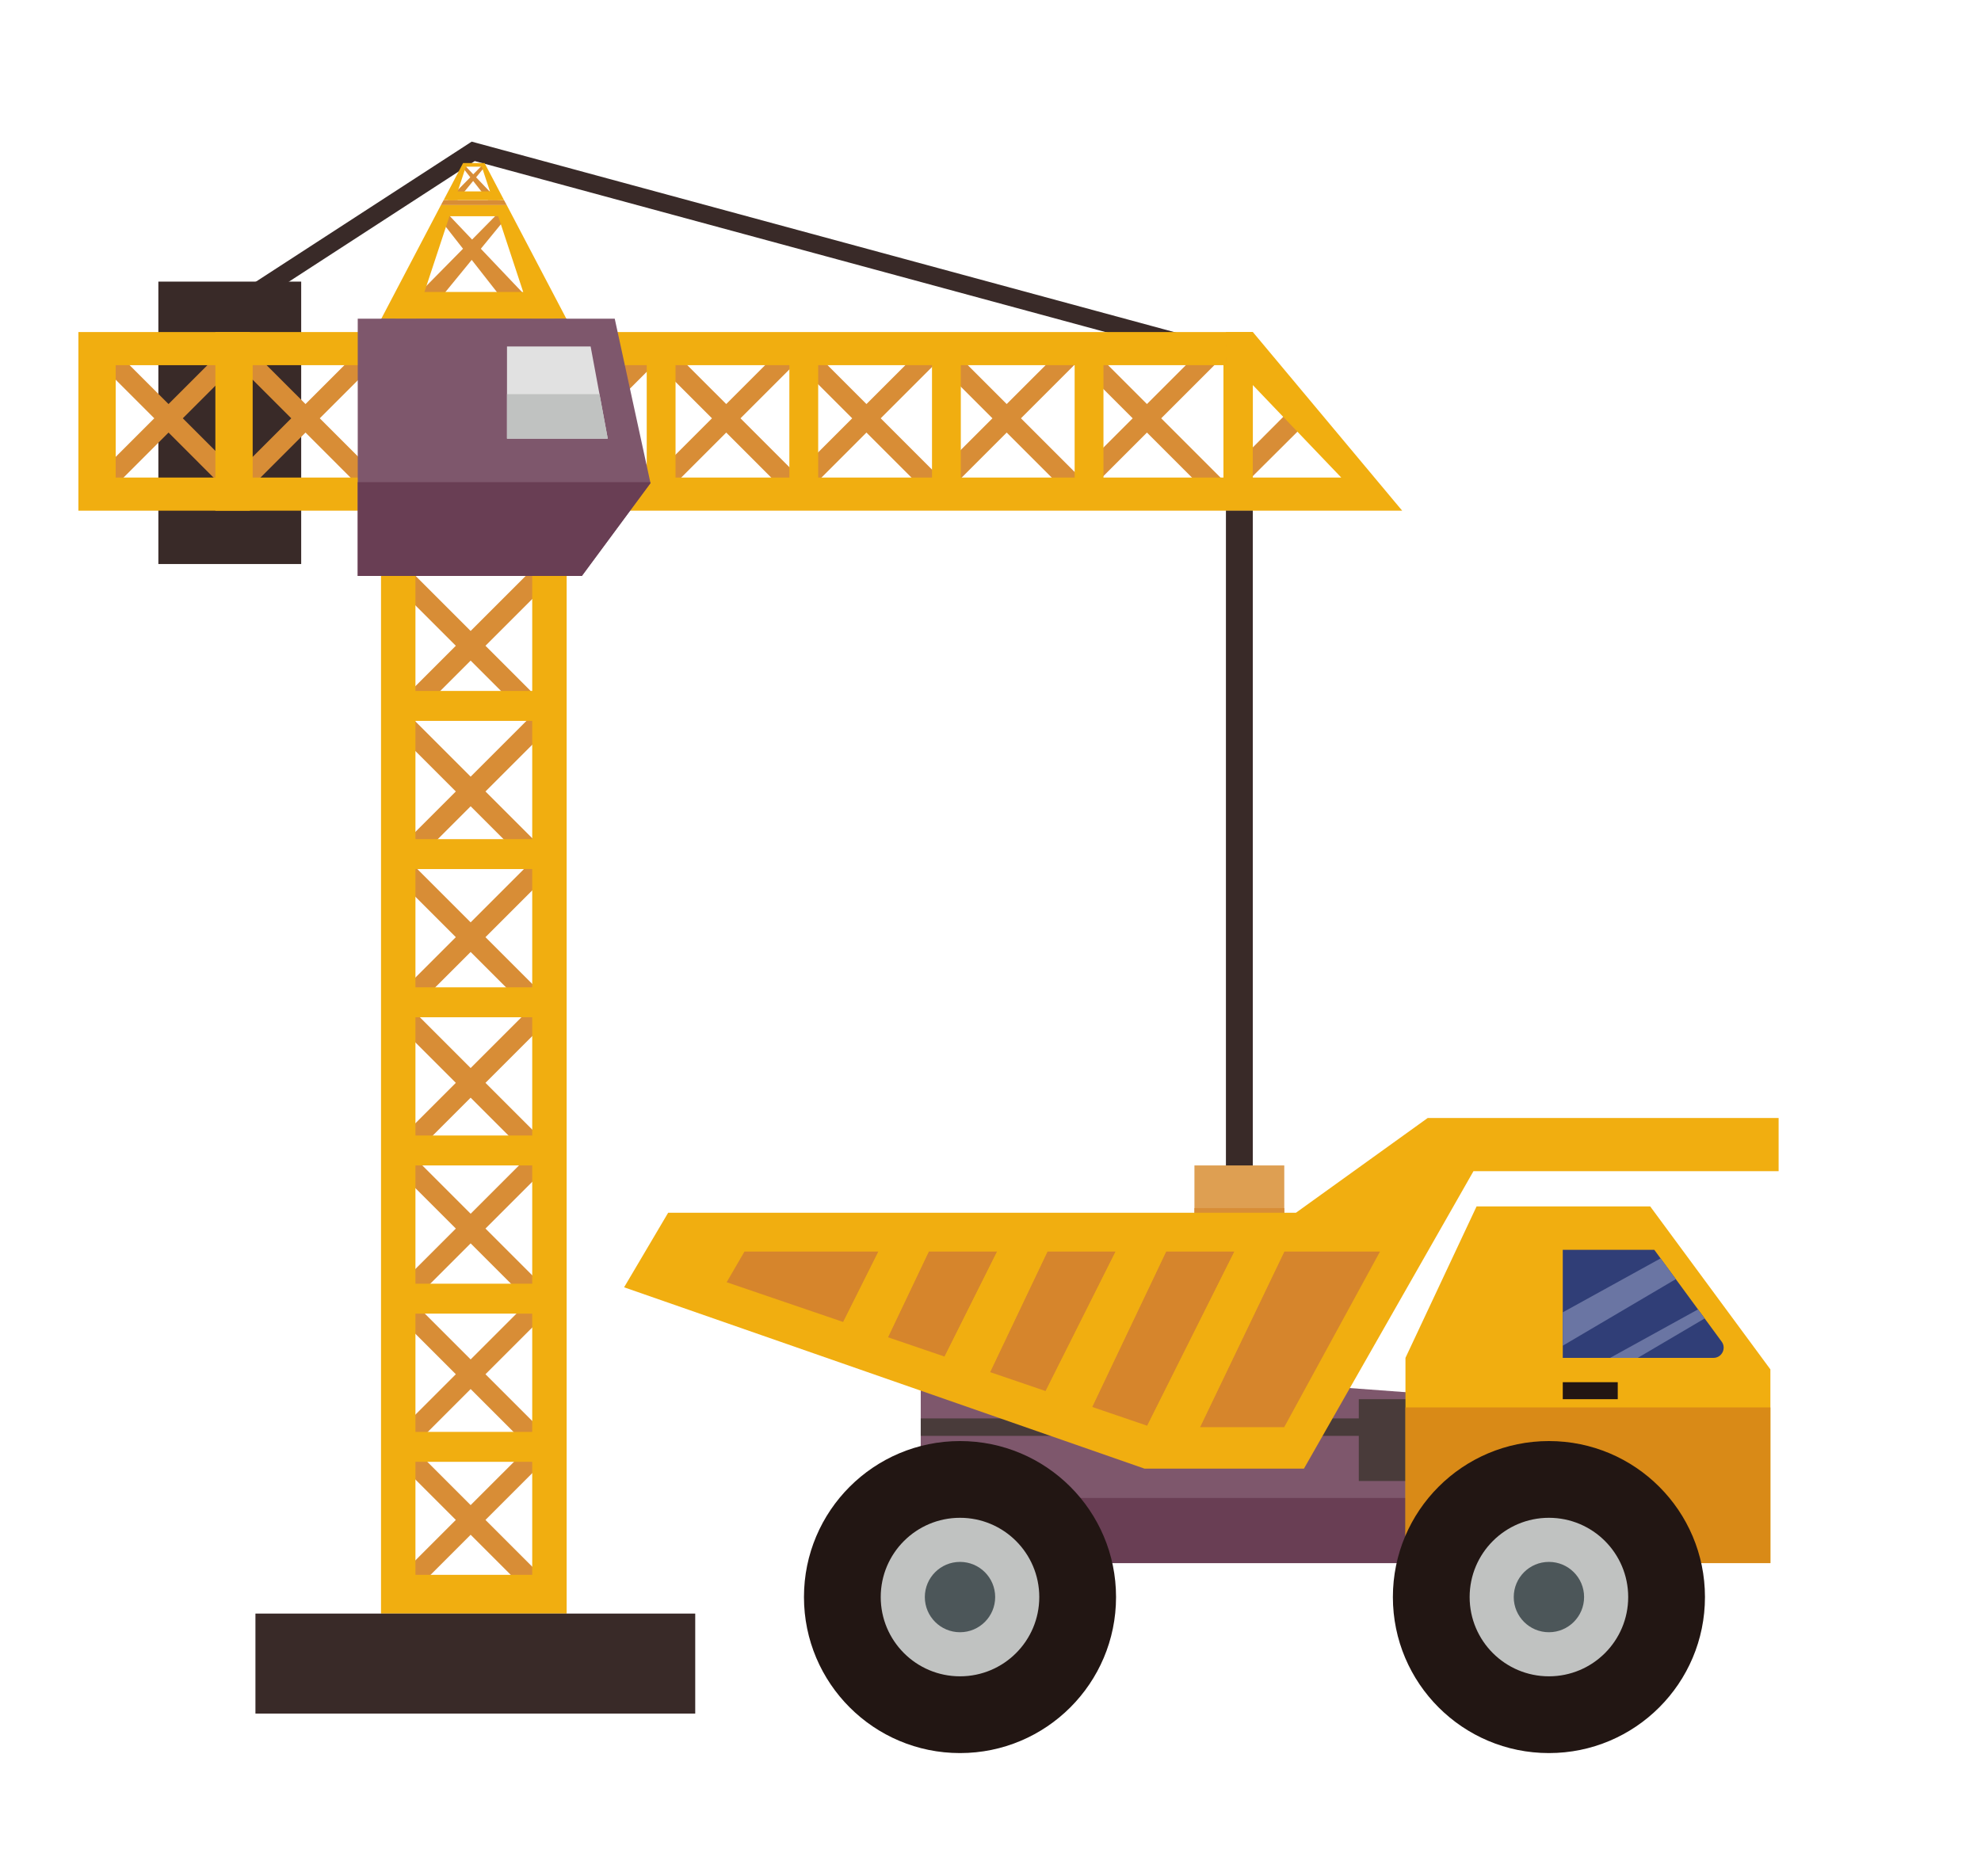 <?xml version="1.0" encoding="UTF-8" standalone="no"?>
<svg
   xmlns:dc="http://purl.org/dc/elements/1.1/"
   xmlns:cc="http://creativecommons.org/ns#"
   xmlns:rdf="http://www.w3.org/1999/02/22-rdf-syntax-ns#"
   xmlns:svg="http://www.w3.org/2000/svg"
   xmlns="http://www.w3.org/2000/svg"
   xmlns:sodipodi="http://sodipodi.sourceforge.net/DTD/sodipodi-0.dtd"
   xmlns:inkscape="http://www.inkscape.org/namespaces/inkscape"
   viewBox="0 0 562.6 532.853"
   height="532.853"
   width="562.6"
   xml:space="preserve"
   id="svg2"
   version="1.1"
   sodipodi:docname="4988.svg"
   inkscape:version="0.92.3 (d244b95, 2018-08-02)"><sodipodi:namedview
     pagecolor="#ffffff"
     bordercolor="#666666"
     borderopacity="1"
     objecttolerance="10"
     gridtolerance="10"
     guidetolerance="10"
     inkscape:pageopacity="0"
     inkscape:pageshadow="2"
     inkscape:window-width="1920"
     inkscape:window-height="1021"
     id="namedview1115"
     showgrid="false"
     inkscape:zoom="0.44289861"
     inkscape:cx="281.29999"
     inkscape:cy="266.42667"
     inkscape:window-x="0"
     inkscape:window-y="27"
     inkscape:window-maximized="1"
     inkscape:current-layer="g12" /><defs
     id="defs6"><clipPath
       id="clipPath354"
       clipPathUnits="userSpaceOnUse"><path
         id="path352"
         d="m 1866.91,442.609 v 0 c -0.27,0.723 -0.6,1.442 -1.01,2.153 -1.25,2.179 -2.99,3.847 -4.7,5.328 -2.83,2.461 -5.85,4.648 -9.03,6.582 v -5.75 0 -8.313 h -8.27 v 15.231 h 8.27 v -1.168 c 3.18,-1.934 6.2,-4.121 9.03,-6.582 1.71,-1.481 3.45,-3.149 4.7,-5.328 0.41,-0.711 0.74,-1.43 1.01,-2.153 m -98.07,0 h -7.85 v 1.692 0 5.051 c -5.72,2.16 -11.19,4.988 -16.24,8.488 v 0 c 5.05,-3.5 10.52,-6.328 16.24,-8.488 v 8.488 h 5.84 v 0 h 2.01 v -15.231 m -68.16,0 v 0 c -0.28,0.723 -0.61,1.442 -1.02,2.153 -1.24,2.179 -2.99,3.847 -4.69,5.328 -2.84,2.461 -5.86,4.648 -9.04,6.582 v -5.75 0 -8.313 h -8.27 v 15.231 h 4.23 l 4.04,4.621 -4.04,-4.621 h 4.04 v -1.168 c 3.18,-1.934 6.2,-4.121 9.04,-6.582 1.7,-1.481 3.45,-3.149 4.69,-5.328 0.41,-0.711 0.74,-1.43 1.02,-2.153 m -98.08,0 h -7.84 v 1.692 0 5.051 c -7.25,2.738 -14.11,6.546 -20.2,11.449 -2.25,1.801 -4.41,3.82 -5.07,6.301 -0.16,0.589 -0.23,1.207 -0.23,1.859 0,-0.652 0.07,-1.27 0.23,-1.859 0.66,-2.481 2.82,-4.5 5.07,-6.301 6.09,-4.903 12.95,-8.711 20.2,-11.449 v 8.488 h 7.84 v -15.231 m -68.16,0 v 0 c -0.27,0.723 -0.6,1.442 -1.01,2.153 -1.25,2.179 -3,3.847 -4.7,5.328 -2.83,2.461 -5.85,4.648 -9.03,6.582 v -5.75 0 -8.313 h -8.27 v 15.231 h 8.27 v -1.168 c 3.18,-1.934 6.2,-4.121 9.03,-6.582 1.7,-1.481 3.45,-3.149 4.7,-5.328 0.41,-0.711 0.74,-1.43 1.01,-2.153" /></clipPath><clipPath
       id="clipPath542"
       clipPathUnits="userSpaceOnUse"><path
         id="path540"
         d="m 1555.57,178.039 c -0.01,0 -0.03,0 -0.04,0 v 0 c 0.01,0 0.03,0 0.04,0 v 0" /></clipPath><clipPath
       id="clipPath722"
       clipPathUnits="userSpaceOnUse"><path
         id="path720"
         d="M 532.18,1526.72 H 245.191 v -366.08 c 0.004,-32.35 67.114,-58.59 149.903,-58.59 82.785,0 149.894,26.24 149.894,58.59 v 366.08 H 532.18" /></clipPath><clipPath
       id="clipPath1250"
       clipPathUnits="userSpaceOnUse"><path
         id="path1248"
         d="m 2030.76,3322.78 h -556.28 c -24.4,0 -44.18,21.07 -44.18,47.06 v 434.64 c 0,25.99 19.78,47.07 44.18,47.07 h 556.28 c 24.4,0 44.18,-21.08 44.18,-47.07 v -434.64 c 0,-25.99 -19.78,-47.06 -44.18,-47.06" /></clipPath><clipPath
       id="clipPath2212"
       clipPathUnits="userSpaceOnUse"><path
         style="clip-rule:evenodd"
         id="path2210"
         d="m 612.629,3530.64 v 35.19 h 121.5 v -35.19 h -121.5 m -175.77,0 v 35.19 h 121.5 v -35.19 h -121.5 m -175.769,0 v 35.19 h 121.5 v -35.19 h -121.5 m 444.961,35.28 v 0 m -7.742,0 H 627.57 621 c 3.781,4.05 9.27,7.83 16.469,11.16 2.883,1.26 6.39,2.7 11.34,3.24 1.441,0.09 2.703,0.18 4.05,0.18 3.153,0 6.301,-0.36 9.45,-0.72 6.031,-0.63 12.421,-1.44 17.91,-2.79 6.211,-1.53 10.89,-3.69 15.66,-5.94 3.422,-1.71 6.75,-3.42 10.172,-5.13 h -7.742 m -45.629,12.24 c -0.36,0 -0.719,0 -1.168,0 0.449,0 0.808,0 1.168,0 m -112.051,-12.24 v 0 m -8.457,0 h -73.711 -6.84 c 3.328,2.79 7.559,5.76 14.578,7.83 6.75,2.07 14.942,2.88 23.223,2.88 8.457,0 16.918,-0.9 23.758,-2.25 10.8,-2.07 19.621,-5.22 27.449,-8.46 h -8.457 m -62.102,6.03 c 0.809,0.27 1.621,0.45 2.43,0.63 -0.809,-0.18 -1.621,-0.36 -2.43,-0.63 m 19.532,2.34 c -0.454,0 -0.903,0 -1.262,0 0.359,0 0.808,0 1.262,0 m -107.641,-8.37 v 0 m -12.063,0 H 253.441 c -5.492,1.53 -11.16,2.97 -17.101,4.05 -1.262,0.27 -2.61,0.45 -3.871,0.72 -4.231,0.72 -8.278,1.35 -11.25,2.52 -2.071,0.81 -3.328,1.89 -3.328,2.97 0,-1.08 1.257,-2.16 3.328,-2.97 2.972,-1.17 7.019,-1.8 11.25,-2.52 1.261,-0.27 2.609,-0.45 3.871,-0.72 5.941,-1.08 11.609,-2.52 17.101,-4.05 h -10.89 c -2.973,0.72 -5.942,1.44 -9,1.98 -1.172,0.27 -2.43,0.45 -3.692,0.63 -4.589,0.81 -9.269,1.62 -13.05,3.06 -5.399,2.07 -7.379,5.67 -1.707,7.74 2.609,0.99 6.117,1.44 8.91,1.71 17.636,1.98 34.828,3.69 51.84,3.69 9.179,0 17.367,-0.54 25.109,-1.53 7.379,-0.99 14.129,-2.52 20.609,-3.87 l 60.391,-13.41 h -12.063 m -190.707,0 v 0 m -7.652,0 h -45.988 v 8.1 2.61 c 2.16,0.36 4.41,0.72 6.75,0.99 3.148,0.36 6.211,0.54 9.269,0.54 4.86,0 9.539,-0.45 13.41,-1.35 4.77,-1.08 8.192,-2.79 10.981,-4.14 4.41,-2.25 8.82,-4.5 13.23,-6.75 h -7.652 m -37.437,9.54 c 2.429,0.27 4.859,0.36 7.199,0.36 -2.34,0 -4.77,-0.09 -7.199,-0.36 m -8.551,19.89 c 5.847,0 11.789,0.18 17.277,0.81 6.301,0.72 11.973,2.16 17.192,3.6 2.339,0.72 4.679,1.35 6.929,2.16 h 8.91 c -3.687,-1.53 -8.007,-2.79 -12.058,-3.96 -5.672,-1.53 -11.879,-3.15 -18.992,-3.96 -6.297,-0.81 -13.047,-0.9 -19.258,-0.99 v 2.34 m 253.437,-1.17 c -10.078,0.72 -24.207,2.43 -34.109,6.66 l -2.25,1.08 h 8.101 c 8.641,-3.42 20.61,-4.86 29.34,-5.4 1.711,-0.09 3.418,-0.18 5.129,-0.27 -1.711,0.09 -3.418,0.18 -5.129,0.27 -8.73,0.54 -20.699,1.98 -29.34,5.4 h 93.692 l -2.16,-1.08 c -3.153,-1.35 -6.391,-2.88 -10.532,-3.69 -4.5,-0.9 -10.261,-0.99 -15.3,-1.08 -5.129,-0.09 -10.352,-0.18 -15.571,-0.18 5.219,0 10.442,0.09 15.571,0.18 5.039,0.09 10.8,0.18 15.3,1.08 4.141,0.81 7.379,2.34 10.532,3.69 l 2.16,1.08 h 8.008 l -5.399,-2.52 c -3.332,-1.53 -7.109,-3.24 -12.422,-4.23 -5.757,-1.17 -12.238,-1.26 -17.91,-1.35 -5.847,-0.09 -11.879,-0.18 -17.91,-0.18 -6.57,0 -13.23,0.09 -19.801,0.54 m 197.641,2.43 c -6.207,1.35 -11.52,3.15 -15.84,5.31 h 8.012 c 3.148,-1.35 6.84,-2.43 10.98,-3.33 0.899,-0.18 1.797,-0.36 2.699,-0.54 -0.902,0.18 -1.8,0.36 -2.699,0.54 -4.14,0.9 -7.832,1.98 -10.98,3.33 h 60.75 c -1.801,-0.99 -3.692,-1.98 -5.762,-2.88 -1.527,-0.63 -3.238,-1.26 -5.219,-1.71 -1.441,-0.36 -3.242,-0.54 -5.761,-0.72 -3.149,-0.27 -6.387,-0.36 -9.629,-0.36 3.242,0 6.48,0.09 9.629,0.36 2.519,0.18 4.32,0.36 5.761,0.72 1.981,0.45 3.692,1.08 5.219,1.71 2.07,0.9 3.961,1.89 5.762,2.88 h 7.379 c -2.43,-1.53 -5.309,-2.97 -8.461,-4.32 -1.891,-0.81 -4.047,-1.71 -6.84,-2.25 -2.609,-0.54 -5.399,-0.81 -7.559,-0.99 -3.511,-0.27 -7.109,-0.45 -10.711,-0.45 -9.359,0 -18.718,0.99 -26.73,2.7 m 20.43,-0.27 c -1.528,0.09 -2.969,0.18 -4.5,0.36 1.531,-0.18 2.972,-0.27 4.5,-0.36 m -471.508,5.58 h 41.398 c -2.25,-0.81 -4.59,-1.44 -6.929,-2.16 -5.219,-1.44 -10.891,-2.88 -17.192,-3.6 -5.488,-0.63 -11.43,-0.81 -17.277,-0.81 v 6.57 m 580.5,35.91 v 0 m -7.742,0 H 627.57 621 c 3.781,3.96 9.27,7.74 16.469,11.07 2.883,1.35 6.39,2.79 11.34,3.24 1.441,0.18 2.703,0.18 4.05,0.18 3.153,0 6.301,-0.27 9.45,-0.63 6.031,-0.72 12.421,-1.53 17.91,-2.88 6.211,-1.53 10.89,-3.69 15.66,-5.94 3.422,-1.62 6.75,-3.33 10.172,-5.04 h -7.742 m -46.618,12.15 c 0.45,0.09 0.899,0.09 1.438,0.09 -0.539,0 -0.988,0 -1.438,-0.09 m -111.062,-12.15 v 0 m -8.457,0 h -73.711 -6.84 c 3.328,2.79 7.559,5.76 14.578,7.83 6.75,1.98 14.942,2.79 23.223,2.79 8.457,0 16.918,-0.81 23.758,-2.16 10.8,-2.07 19.621,-5.22 27.449,-8.46 h -8.457 m -57.961,7.02 c 0.539,0.09 0.988,0.18 1.437,0.27 -0.449,-0.09 -0.898,-0.18 -1.437,-0.27 m 15.211,1.35 c -0.363,0 -0.813,0 -1.262,0 0.449,0 0.899,0 1.262,0 m -107.461,-8.37 v 0 m -12.063,0 H 253.441 c -5.492,1.44 -11.16,2.88 -17.101,4.05 -1.262,0.18 -2.61,0.45 -3.871,0.63 -4.231,0.72 -8.278,1.44 -11.25,2.52 -2.071,0.81 -3.328,1.98 -3.328,2.97 0,-0.99 1.257,-2.16 3.328,-2.97 2.972,-1.08 7.019,-1.8 11.25,-2.52 1.261,-0.18 2.609,-0.45 3.871,-0.63 5.941,-1.17 11.609,-2.61 17.101,-4.05 h -10.89 c -2.973,0.72 -5.942,1.44 -9,1.98 -1.172,0.18 -2.43,0.45 -3.692,0.63 -4.589,0.81 -9.269,1.62 -13.05,3.06 -5.399,1.98 -7.379,5.58 -1.707,7.74 2.609,0.99 6.117,1.35 8.91,1.71 17.636,1.89 34.828,3.69 51.84,3.69 9.179,0 17.367,-0.54 25.109,-1.53 7.379,-1.08 14.129,-2.52 20.609,-3.96 l 60.391,-13.32 h -12.063 m -190.707,0 v 0 m -7.652,0 h -45.988 v 8.01 2.61 c 2.16,0.45 4.41,0.81 6.75,1.08 3.148,0.36 6.211,0.45 9.269,0.45 4.86,0 9.539,-0.45 13.41,-1.26 4.77,-1.08 8.192,-2.79 10.981,-4.23 4.41,-2.16 8.82,-4.41 13.23,-6.66 h -7.652 m -33.57,9.81 c 1.261,0 2.519,0.09 3.781,0.09 -1.262,0 -2.52,-0.09 -3.781,-0.09 m -12.418,19.53 c 5.847,0.09 11.789,0.18 17.277,0.81 6.301,0.81 11.973,2.25 17.192,3.69 2.339,0.63 4.679,1.35 6.929,2.07 h 8.91 c -3.687,-1.44 -8.007,-2.79 -12.058,-3.87 -5.672,-1.62 -11.879,-3.15 -18.992,-4.05 -6.297,-0.72 -13.047,-0.9 -19.258,-0.9 v 2.25 m 253.437,-1.08 c -10.078,0.63 -24.207,2.34 -34.109,6.57 l -2.25,1.08 h 8.101 c 8.641,-3.42 20.61,-4.77 29.34,-5.4 -8.73,0.63 -20.699,1.98 -29.34,5.4 h 12.508 7.922 73.262 l -2.16,-0.99 c -3.153,-1.44 -6.391,-2.88 -10.532,-3.69 -4.5,-0.9 -10.261,-0.99 -15.3,-1.08 -5.758,-0.09 -11.61,-0.18 -17.371,-0.18 5.761,0 11.613,0.09 17.371,0.18 5.039,0.09 10.8,0.18 15.3,1.08 4.141,0.81 7.379,2.25 10.532,3.69 l 2.16,0.99 h 8.008 l -5.399,-2.43 c -3.332,-1.53 -7.109,-3.24 -12.422,-4.32 -5.757,-1.08 -12.238,-1.26 -17.91,-1.35 -5.219,-0.09 -10.621,-0.18 -15.929,-0.18 -7.29,0 -14.579,0.18 -21.782,0.63 m 197.641,2.34 c -6.207,1.35 -11.52,3.24 -15.84,5.31 h 8.012 c 3.148,-1.26 6.84,-2.43 10.98,-3.33 -4.14,0.9 -7.832,2.07 -10.98,3.33 h 12.418 8.191 40.141 c -1.801,-0.99 -3.692,-1.89 -5.762,-2.79 -1.527,-0.63 -3.238,-1.35 -5.219,-1.8 -1.441,-0.27 -3.242,-0.45 -5.761,-0.72 -2.969,-0.18 -6.028,-0.36 -9.18,-0.36 3.152,0 6.211,0.18 9.18,0.36 2.519,0.27 4.32,0.45 5.761,0.72 1.981,0.45 3.692,1.17 5.219,1.8 2.07,0.9 3.961,1.8 5.762,2.79 h 7.379 c -2.43,-1.53 -5.309,-2.97 -8.461,-4.32 -1.891,-0.81 -4.047,-1.62 -6.84,-2.25 -2.609,-0.54 -5.399,-0.81 -7.559,-0.99 -3.332,-0.27 -6.84,-0.36 -10.261,-0.36 -9.45,0 -18.989,0.9 -27.18,2.61 m 20.793,-0.18 c -0.543,0 -0.992,0.09 -1.531,0.09 0.539,0 0.988,-0.09 1.531,-0.09 m -471.871,5.49 h 27.719 13.679 c -2.25,-0.72 -4.59,-1.44 -6.929,-2.07 -5.219,-1.44 -10.891,-2.88 -17.192,-3.69 -5.488,-0.63 -11.43,-0.72 -17.277,-0.81 v 6.57 m 443.25,0 h -8.012 -73.258 -8.011 l 5.492,2.52 c 3.328,1.53 7.109,3.24 12.418,4.23 5.672,1.17 12.148,1.26 17.82,1.35 12.422,0.18 25.199,0.45 37.711,-0.36 10.078,-0.72 24.211,-2.43 34.109,-6.66 l 2.34,-1.08 h -20.609 m -53.192,5.85 c 3.871,0.09 7.743,0.09 11.61,0.18 -3.867,-0.09 -7.739,-0.09 -11.61,-0.18 m 15.481,0.18 c -1.262,0 -2.61,0 -3.871,0 1.261,0 2.609,0 3.871,0 m 37.711,-6.03 v 0 m -218.071,0 h -8.101 -40.231 -7.378 c 2.519,1.53 5.308,2.97 8.46,4.32 1.981,0.81 4.051,1.71 6.93,2.25 2.52,0.54 5.309,0.81 7.469,0.99 12.601,0.99 26.281,0.18 37.441,-2.25 6.211,-1.35 11.61,-3.15 15.84,-5.31 h -20.43 m -31.589,5.31 c 1.531,0.09 3.148,0.18 4.769,0.27 -1.621,-0.09 -3.238,-0.18 -4.769,-0.27 m 9.629,0.36 c -0.809,0 -1.622,0 -2.43,0 0.808,0 1.621,0 2.43,0 m 21.96,-5.67 v 0 m -158.218,0 v 0 m -11.25,0 h -5.403 -8.91 -13.679 v 5.4 2.43 c 4.23,-0.45 8.101,-1.17 11.609,-1.89 l 16.019,-3.24 c 3.961,-0.72 8.012,-1.53 11.614,-2.7 h -11.25 m -14.313,0 v 0 m 464.039,18.72 c -7.379,0.99 -14.129,2.52 -20.609,3.87 l -60.391,13.41 h 12.153 l 51.48,-11.43 c 6.207,-1.35 12.688,-2.79 19.527,-3.69 7.024,-0.99 14.493,-1.44 22.954,-1.44 16.199,0 32.937,1.71 50.128,3.6 2.25,0.27 4.77,0.54 6.301,1.17 1.078,0.45 1.617,0.99 1.617,1.53 0,-0.54 -0.539,-1.08 -1.617,-1.53 -1.531,-0.63 -4.051,-0.9 -6.301,-1.17 -17.191,-1.89 -33.929,-3.6 -50.128,-3.6 -8.461,0 -15.93,0.45 -22.954,1.44 -6.839,0.9 -13.32,2.34 -19.527,3.69 l -51.48,11.43 H 621 c 3.781,3.96 9.27,7.74 16.469,11.07 2.883,1.35 6.39,2.7 11.34,3.24 1.441,0.09 2.703,0.18 4.05,0.18 3.153,0 6.301,-0.36 9.45,-0.72 6.031,-0.63 12.421,-1.44 17.91,-2.79 6.211,-1.53 10.89,-3.69 15.66,-5.94 3.422,-1.71 6.75,-3.42 10.172,-5.04 h -7.742 -8.911 c 2.973,-0.81 5.942,-1.44 9.09,-1.98 1.172,-0.27 2.434,-0.45 3.602,-0.72 4.59,-0.72 9.359,-1.53 13.14,-2.97 5.309,-2.07 7.29,-5.67 1.711,-7.74 -2.613,-0.99 -6.121,-1.44 -9,-1.71 -17.55,-1.98 -34.832,-3.69 -51.839,-3.69 -9.18,0 -17.372,0.45 -25.114,1.53 m 21.692,29.43 c -0.36,0 -0.719,0 -1.168,0 0.449,0 0.808,0 1.168,0 m -383.039,-26.01 c -6.032,0.63 -12.332,1.44 -17.821,2.79 -6.211,1.53 -10.98,3.69 -15.66,5.94 -3.512,1.71 -6.84,3.42 -10.172,5.13 h 7.742 c 2.43,-1.26 4.86,-2.52 7.29,-3.69 4.589,-2.16 8.73,-4.14 14.218,-5.49 4.774,-1.17 10.442,-1.8 16.203,-2.52 -5.761,0.72 -11.429,1.35 -16.203,2.52 -5.488,1.35 -9.629,3.33 -14.218,5.49 -2.43,1.17 -4.86,2.43 -7.29,3.69 h 8.821 c -2.973,0.72 -5.942,1.35 -9,1.89 -1.172,0.27 -2.43,0.45 -3.692,0.72 -4.589,0.72 -9.269,1.53 -13.05,2.97 -5.399,2.07 -7.379,5.67 -1.707,7.74 2.609,0.99 6.117,1.44 8.91,1.71 17.636,1.98 34.828,3.69 51.84,3.69 9.179,0 17.367,-0.45 25.109,-1.53 7.379,-0.99 14.129,-2.43 20.609,-3.87 l 60.391,-13.32 h -12.063 -58.949 c -3.777,-4.05 -9.179,-7.83 -16.469,-11.16 -2.789,-1.26 -6.39,-2.7 -11.339,-3.24 -1.352,-0.09 -2.7,-0.18 -4.051,-0.18 -3.149,0 -6.301,0.36 -9.449,0.72 m 20.07,4.14 c -2.34,-1.08 -4.949,-2.07 -8.191,-2.43 -0.719,-0.09 -1.442,-0.09 -2.25,-0.09 0.808,0 1.531,0 2.25,0.09 3.242,0.36 5.851,1.35 8.191,2.43 6.301,2.97 11.25,6.21 14.758,9.72 -3.508,-3.51 -8.457,-6.75 -14.758,-9.72 m -68.492,16.92 c 2.972,-1.17 7.019,-1.8 11.25,-2.52 1.261,-0.27 2.609,-0.45 3.871,-0.72 5.941,-1.08 11.609,-2.52 17.101,-3.96 -5.492,1.44 -11.16,2.88 -17.101,3.96 -1.262,0.27 -2.61,0.45 -3.871,0.72 -4.231,0.72 -8.278,1.35 -11.25,2.52 -2.071,0.81 -3.328,1.89 -3.328,2.97 0,-1.08 1.257,-2.16 3.328,-2.97 m 197.551,-15.75 c -10.711,2.16 -19.532,5.31 -27.36,8.55 h 8.461 c 6.391,-2.52 13.59,-4.86 21.777,-6.48 0.364,-0.09 0.723,-0.18 1.172,-0.18 -0.449,0 -0.808,0.09 -1.172,0.18 -8.187,1.62 -15.386,3.96 -21.777,6.48 h 51.75 c 3.328,2.7 7.559,5.76 14.578,7.74 6.75,2.07 14.942,2.88 23.223,2.88 8.457,0 16.918,-0.9 23.758,-2.16 10.8,-2.16 19.621,-5.31 27.449,-8.46 h -8.457 -51.75 c -3.332,-2.79 -7.652,-5.76 -14.582,-7.83 -6.75,-2.07 -15.031,-2.88 -23.309,-2.88 -8.461,0 -16.922,0.9 -23.761,2.16 m 23.671,0.18 c 3.059,0 6.118,0.09 9,0.45 -2.882,-0.36 -5.941,-0.45 -9,-0.45 m -4.14,0.09 c -1.352,0 -2.699,0.09 -4.051,0.18 1.352,-0.09 2.699,-0.18 4.051,-0.18 m 23.668,2.25 c -0.809,-0.27 -1.617,-0.45 -2.43,-0.63 0.813,0.18 1.621,0.36 2.43,0.63 5.222,1.53 8.73,3.69 11.609,6.03 -2.879,-2.34 -6.387,-4.5 -11.609,-6.03 m 9.179,12.33 c 2.883,0.81 6.032,1.26 9.364,1.62 -3.332,-0.36 -6.481,-0.81 -9.364,-1.62 m 18.274,1.98 c -0.902,0 -1.711,0 -2.613,0 0.902,0 1.711,0 2.613,0 m -310.231,-8.28 v 0 m -7.652,0 h -45.988 v 8.01 2.61 c 2.16,0.36 4.41,0.72 6.75,0.99 3.148,0.36 6.211,0.54 9.269,0.54 4.86,0 9.539,-0.45 13.41,-1.35 4.77,-1.08 8.192,-2.79 10.981,-4.14 4.41,-2.25 8.82,-4.5 13.23,-6.66 h -7.652 m -33.57,9.81 c 1.261,0 2.519,0.09 3.781,0.09 -1.262,0 -2.52,-0.09 -3.781,-0.09 m -12.418,19.53 c 5.847,0 11.789,0.18 17.277,0.81 6.301,0.72 11.973,2.16 17.192,3.69 2.339,0.63 4.679,1.35 6.929,2.07 h 8.91 c -3.687,-1.53 -8.007,-2.79 -12.058,-3.96 -5.672,-1.53 -11.879,-3.15 -18.992,-3.96 -6.297,-0.81 -13.047,-0.9 -19.258,-0.99 v 2.34 M 378.988,3738 c -10.078,0.63 -24.207,2.34 -34.109,6.57 l -2.25,1.08 h 8.101 c 8.641,-3.42 20.61,-4.86 29.34,-5.4 1.711,-0.09 3.418,-0.18 5.129,-0.27 -1.711,0.09 -3.418,0.18 -5.129,0.27 -8.73,0.54 -20.699,1.98 -29.34,5.4 h 81.989 7.922 3.781 l -2.16,-1.08 c -3.153,-1.35 -6.391,-2.88 -10.532,-3.69 -4.5,-0.81 -10.261,-0.99 -15.3,-1.08 -5.129,-0.09 -10.352,-0.18 -15.571,-0.18 5.219,0 10.442,0.09 15.571,0.18 5.039,0.09 10.8,0.27 15.3,1.08 4.141,0.81 7.379,2.34 10.532,3.69 l 2.16,1.08 h 8.008 l -5.399,-2.52 c -3.332,-1.53 -7.109,-3.24 -12.422,-4.23 -5.757,-1.17 -12.238,-1.26 -17.91,-1.35 -5.578,-0.09 -11.34,-0.18 -17.097,-0.18 -6.84,0 -13.774,0.18 -20.614,0.63 m 197.641,2.34 c -6.207,1.35 -11.52,3.15 -15.84,5.31 h 8.012 c 3.148,-1.35 6.84,-2.43 10.98,-3.33 0.899,-0.18 1.797,-0.36 2.699,-0.54 -0.902,0.18 -1.8,0.36 -2.699,0.54 -4.14,0.9 -7.832,1.98 -10.98,3.33 h 60.75 c -1.801,-0.99 -3.692,-1.98 -5.762,-2.88 -1.527,-0.63 -3.238,-1.26 -5.219,-1.71 -1.441,-0.27 -3.242,-0.54 -5.761,-0.72 -3.149,-0.27 -6.387,-0.36 -9.629,-0.36 3.242,0 6.48,0.09 9.629,0.36 2.519,0.18 4.32,0.45 5.761,0.72 1.981,0.45 3.692,1.08 5.219,1.71 2.07,0.9 3.961,1.89 5.762,2.88 h 7.379 c -2.43,-1.53 -5.309,-2.97 -8.461,-4.32 -1.891,-0.81 -4.047,-1.71 -6.84,-2.25 -2.609,-0.54 -5.399,-0.81 -7.559,-0.99 -3.511,-0.27 -7.109,-0.45 -10.711,-0.45 -9.359,0 -18.718,0.99 -26.73,2.7 m 20.43,-0.27 c -1.528,0.09 -2.969,0.18 -4.5,0.36 1.531,-0.18 2.972,-0.27 4.5,-0.36 m -471.508,5.58 h 8.91 11.25 21.238 c -2.25,-0.72 -4.59,-1.44 -6.929,-2.07 -5.219,-1.53 -10.891,-2.97 -17.192,-3.69 -5.488,-0.63 -11.43,-0.81 -17.277,-0.81 v 6.57 m 592.558,0 h -8.82 c 3.691,1.44 7.922,2.79 12.063,3.87 5.668,1.62 11.878,3.15 18.988,4.05 6.301,0.72 12.961,0.9 19.262,0.9 v -2.25 -6.57 h -41.493 m -81.179,0 h -7.379 -60.75 -8.012 -18.269 l -2.25,1.08 c -9.989,4.23 -24.032,5.94 -34.11,6.57 10.078,-0.63 24.121,-2.34 34.11,-6.57 l 2.25,-1.08 h -8.098 -81.992 -8.008 -11.703 l 5.402,2.43 c 3.328,1.53 7.109,3.24 12.418,4.32 5.762,1.08 12.152,1.26 17.91,1.35 5.223,0.09 10.621,0.18 15.93,0.18 -5.309,0 -10.707,-0.09 -15.93,-0.18 -5.758,-0.09 -12.148,-0.27 -17.91,-1.35 -5.309,-1.08 -9.09,-2.79 -12.418,-4.32 l -5.402,-2.43 h -81.989 -8.101 -18.27 c -4.32,2.16 -9.718,3.96 -15.839,5.31 -0.54,0.09 -0.989,0.18 -1.532,0.27 0.543,-0.09 0.992,-0.18 1.532,-0.27 6.121,-1.35 11.519,-3.15 15.839,-5.31 h -8.007 -60.75 -7.473 c 2.519,1.53 5.312,2.97 8.551,4.32 1.89,0.81 4.05,1.62 6.84,2.25 2.609,0.54 5.402,0.81 7.468,0.99 3.422,0.27 6.934,0.36 10.442,0.36 -3.508,0 -7.02,-0.09 -10.442,-0.36 -2.066,-0.18 -4.859,-0.45 -7.468,-0.99 -2.79,-0.63 -4.95,-1.44 -6.84,-2.25 -3.239,-1.35 -6.032,-2.79 -8.551,-4.32 h -72.27 -8.91 -21.238 c -3.691,1.08 -7.742,1.89 -11.699,2.7 l -16.024,3.15 c -3.508,0.72 -7.379,1.53 -11.609,1.89 v 10.98 c 22.051,0.36 45.269,-0.27 65.16,-4.23 2.883,-0.54 5.672,-1.17 8.461,-1.8 7.648,-1.71 15.66,-3.51 24.93,-3.96 16.558,-0.9 30.781,2.61 44.55,5.94 4.59,1.17 9.45,2.34 14.129,3.33 15.032,3.06 32.762,4.32 49.77,3.69 3.781,-0.18 8.012,-0.45 10.891,-1.35 2.429,-0.81 3.871,-1.98 5.308,-3.24 0.902,-0.81 1.801,-1.62 3.063,-2.43 10.257,-6.3 34.738,-5.94 44.73,-5.4 14.848,0.72 29.789,2.25 44.188,3.69 27.812,2.79 54.089,5.49 80.371,2.97 10.711,-1.08 20.879,-2.97 30.781,-4.77 9.809,-1.89 19.98,-3.78 30.867,-4.86 8.551,-0.9 17.012,-1.26 25.563,-1.26 23.937,0 47.968,2.88 71.461,5.76 9.808,1.17 19.976,2.34 29.968,3.33 22.5,2.25 45.719,3.24 69.032,3.51 v -8.82 c -6.301,0 -12.961,-0.18 -19.262,-0.9 -7.11,-0.9 -13.32,-2.43 -18.988,-4.05 -4.141,-1.08 -8.372,-2.43 -12.063,-3.87 H 636.93 m -364.68,5.31 c 2.25,0.18 4.5,0.27 6.84,0.27 -2.34,0 -4.59,-0.09 -6.84,-0.27 m 6.84,0.27 c 0.719,0.09 1.531,0.09 2.34,0.09 -0.809,0 -1.621,0 -2.34,-0.09 m 189.629,0.18 c 2.883,0 5.761,0.09 8.64,0.09 -2.879,0 -5.757,-0.09 -8.64,-0.09 m 17.281,0.18 c -1.441,0 -2.879,0 -4.32,0 1.441,0 2.879,0 4.32,0 m -187.379,0.99 c -2.16,0.27 -4.32,0.45 -6.48,0.63 2.16,-0.18 4.32,-0.36 6.48,-0.63 m 193.949,1.26 c -1.8,0 -3.601,0.09 -5.398,0.09 1.797,0 3.598,-0.09 5.398,-0.09 m 76.231,-8.19 v 0 m -136.082,0 v 0 m -81.989,0 v 0 m -183.781,0 v 0 m -41.398,0 h -19.172 v 5.31 2.43 c 4.23,-0.36 8.101,-1.17 11.609,-1.89 l 16.024,-3.15 c 3.957,-0.81 8.008,-1.62 11.699,-2.7 h -20.16" /></clipPath><clipPath
       id="clipPath2224"
       clipPathUnits="userSpaceOnUse"><path
         style="clip-rule:evenodd"
         id="path2222"
         d="m 1602.63,118.469 h -86.49 c -4.5,3.062 -9.27,6.121 -14.31,8.371 -0.99,0.539 -2.07,0.992 -3.15,1.441 -3.6,1.528 -6.93,2.969 -9.45,5.309 -1.71,1.621 -2.79,3.961 -2.79,6.121 0,-2.16 1.08,-4.5 2.79,-6.121 2.52,-2.34 5.85,-3.781 9.45,-5.309 1.08,-0.449 2.16,-0.902 3.15,-1.441 5.04,-2.25 9.81,-5.309 14.31,-8.371 h -9 c -2.52,1.531 -5.04,2.883 -7.56,4.14 -0.99,0.45 -2.07,0.903 -3.06,1.352 -3.87,1.621 -7.83,3.238 -10.98,6.211 -1.53,1.527 -2.79,3.328 -3.51,5.398 -2.52,-2.07 -5.76,-3.332 -9.27,-3.332 -5.13,0 -9.54,2.614 -12.24,6.571 -0.36,-0.719 -0.72,-1.348 -1.17,-1.977 -3.15,-4.863 -7.65,-8.461 -12.42,-12.152 -3.51,-2.7 -7.02,-5.219 -10.53,-7.828 v 5.937 c 2.52,1.891 5.13,3.781 7.56,5.672 4.59,3.508 8.64,6.84 11.43,11.07 1.08,1.707 2.07,3.508 2.79,5.399 -0.72,-1.891 -1.71,-3.692 -2.79,-5.399 -2.79,-4.23 -6.84,-7.562 -11.43,-11.07 -2.43,-1.891 -5.04,-3.781 -7.56,-5.672 v 54.813 5.039 c 8.28,-2.879 16.2,-7.11 23.13,-12.692 2.79,-2.25 5.76,-5.039 6.75,-8.82 0.09,-0.27 0.09,-0.629 0.18,-0.899 1.89,0.899 4.05,1.442 6.3,1.442 7.56,0 13.86,-5.672 14.67,-13.141 1.44,0.629 2.88,1.078 4.14,1.438 14.76,4.051 29.16,7.742 43.29,7.742 7.74,0 14.58,-1.082 21.06,-3.242 0.9,-0.27 1.89,-0.629 2.79,-0.989 -1.89,7.829 -3.15,15.661 -3.15,23.399 0,7.203 0.99,13.5 3.15,19.531 2.16,5.762 5.22,10.891 8.19,15.93 l 27.9,46.801 v -9.36 -90.269 c -3.15,-4.141 -6.12,-8.551 -8.46,-13.231 -0.45,-0.992 -0.99,-1.98 -1.44,-2.972 -0.45,-0.989 -0.81,-1.887 -1.26,-2.789 0.45,0.902 0.81,1.8 1.26,2.789 0.45,0.992 0.99,1.98 1.44,2.972 2.34,4.68 5.31,9.09 8.46,13.231 v -8.371 c -1.53,-2.25 -2.97,-4.59 -4.14,-7.02 -0.45,-0.902 -0.9,-1.891 -1.35,-2.789 -0.45,-1.082 -0.99,-2.16 -1.53,-3.152 l 14.85,-8.192 v 47.614 5.039 c 8.28,-2.879 16.2,-7.11 23.22,-12.692 2.7,-2.25 5.67,-5.039 6.66,-8.82 0.27,-1.078 0.36,-2.16 0.36,-3.149 0,-2.429 -0.63,-4.859 -1.35,-7.289 -1.44,-4.679 -3.06,-9.632 -5.94,-13.859 -3.15,-4.863 -7.65,-8.461 -12.42,-12.152 -0.09,-0.09 -0.27,-0.18 -0.36,-0.27 l 10.71,-5.941 h -10.08 -8.64 c -0.72,-0.539 -1.44,-1.078 -2.16,-1.617 v 1.617 m 24.3,33.57 c -1.35,-4.5 -2.79,-8.82 -5.31,-12.508 -2.79,-4.23 -6.84,-7.562 -11.43,-11.07 -0.63,-0.539 -1.35,-0.992 -1.98,-1.531 0.63,0.539 1.35,0.992 1.98,1.531 4.59,3.508 8.64,6.84 11.43,11.07 2.52,3.688 3.96,8.008 5.31,12.508 0.63,2.07 1.17,4.231 1.17,6.031 0,-1.8 -0.54,-3.961 -1.17,-6.031 m -62.64,-1.078 c -2.34,8.82 -3.96,17.461 -3.96,25.918 0,-8.457 1.62,-17.098 3.96,-25.918 m -102.51,5.758 c 0,0.453 0.09,0.902 0.09,1.351 0,-0.449 -0.09,-0.898 -0.09,-1.351 m 294.21,-38.25 v 0 m -7.02,0 h -61.56 -5.76 c 2.34,4.773 5.13,9.812 9.36,13.863 -0.54,-0.094 -1.17,-0.094 -1.71,-0.094 -8.1,0 -14.76,6.571 -14.76,14.672 0,8.192 6.66,14.762 14.76,14.762 8.1,0 14.76,-6.57 14.76,-14.762 0,-2.969 -0.9,-5.758 -2.43,-8.101 3.69,1.351 7.65,1.89 11.61,1.89 5.58,0 11.07,-1.078 16.02,-2.969 -4.05,13.321 -7.47,26.372 -7.47,39.149 0,7.203 0.99,13.5 3.24,19.531 2.07,5.762 5.13,10.891 8.1,15.93 l 27.9,46.801 v -9.36 -90.269 c -3.15,-4.141 -6.12,-8.551 -8.46,-13.231 -0.45,-0.992 -0.9,-1.98 -1.44,-2.972 -1.44,-3.329 -2.88,-6.387 -5.22,-8.727 -0.18,-0.184 -0.45,-0.363 -0.63,-0.543 0.18,0.18 0.45,0.359 0.63,0.543 2.34,2.34 3.78,5.398 5.22,8.727 0.54,0.992 0.99,1.98 1.44,2.972 2.34,4.68 5.31,9.09 8.46,13.231 v -8.371 c -1.53,-2.25 -2.97,-4.59 -4.14,-7.02 -0.45,-0.902 -0.9,-1.891 -1.35,-2.789 -1.62,-3.602 -3.33,-7.203 -6.3,-10.172 -1.17,-1.172 -2.52,-2.07 -4.05,-2.699 3.87,-3.152 7.47,-6.57 10.8,-9.992 h -7.02 m -50.94,13.23 c 0.72,0.449 1.53,0.903 2.34,1.352 -0.81,-0.449 -1.62,-0.903 -2.34,-1.352 m 42.21,0.36 c 0.27,0 0.54,0 0.81,0.089 -0.27,-0.089 -0.54,-0.089 -0.81,-0.089 m -11.52,0.722 c -2.61,1.078 -5.58,1.981 -8.55,2.52 2.97,-0.539 5.94,-1.442 8.55,-2.52 m 5.4,5.399 c 0.27,-1.078 0.54,-2.16 0.99,-3.059 -0.45,0.899 -0.72,1.981 -0.99,3.059 -3.96,13.23 -7.56,26.191 -7.56,38.699 0,-12.508 3.6,-25.469 7.56,-38.699 m -23.04,-2.34 c 0.72,0 1.44,0.09 2.16,0.09 -0.72,0 -1.44,-0.09 -2.16,-0.09 m -42.48,41.039 c -1.71,1.531 -3.42,3.152 -4.68,5.312 -1.17,2.071 -1.71,4.141 -2.07,5.848 -1.98,9.813 -0.27,20.34 4.77,28.981 2.79,4.769 6.57,9 11.07,12.332 v -6.211 -47.071 c -2.07,1.352 -4.05,2.789 -5.94,4.41 -1.35,1.262 -2.79,2.52 -3.69,4.141 -0.63,1.078 -1.08,2.43 -1.44,4.41 -0.45,2.16 -0.72,4.41 -0.72,6.571 0,-2.161 0.27,-4.411 0.72,-6.571 0.36,-1.98 0.81,-3.332 1.44,-4.41 0.9,-1.621 2.34,-2.879 3.69,-4.141 1.89,-1.621 3.87,-3.058 5.94,-4.41 v -5.761 c -3.24,1.89 -6.21,4.14 -9.09,6.57 m -166.23,0 c -1.71,1.531 -3.42,3.152 -4.68,5.312 -1.17,2.071 -1.71,4.141 -2.07,5.848 -1.98,9.813 -0.27,20.34 4.77,28.981 2.79,4.769 6.57,9 11.07,12.332 v -6.211 -47.071 c -2.07,1.352 -4.05,2.789 -5.94,4.41 -1.35,1.262 -2.79,2.52 -3.69,4.141 -0.63,1.078 -1.08,2.43 -1.44,4.41 -0.45,2.16 -0.72,4.41 -0.72,6.571 0,-2.161 0.27,-4.411 0.72,-6.571 0.36,-1.98 0.81,-3.332 1.44,-4.41 0.9,-1.621 2.34,-2.879 3.69,-4.141 1.89,-1.621 3.87,-3.058 5.94,-4.41 v -5.761 c -3.24,1.89 -6.21,4.14 -9.09,6.57" /></clipPath></defs><g
     id="g12"
     transform="matrix(0.133,0,0,-0.133,0,532.853)"><path
       inkscape:connector-curvature="0"
       d="m 2682.692,1307.672 20.524,36.37 h -101.791 l 42.219,-93.054 0.54,-0.868 c 8.229,2.288 16.717,3.945 25.672,3.945 61.142,0 108.864,-57.395 92.269,-121.219 -8.706,-33.49 -37.028,-60.314 -70.85,-67.651 -56.704,-12.307 -106.43,25.877 -114.904,77.986 h 20.985 l -42.018,61.931 -42.744,-61.931 h 27.104 c 8.737,-60.472 40.587,-138.181 148.816,-138.181 84.364,0 131.499,56.448 143.889,108.951 10.647,45.127 5.731,98.971 -22.098,136.051 -32.05,42.721 -61.663,57.671 -127.613,57.671"
       style="fill:#392a28;fill-opacity:1;fill-rule:nonzero;stroke:none;stroke-width:3.945"
       id="path780" /><path
       inkscape:connector-curvature="0"
       d="m 2670.073,3213.291 -1656.337,449.098 -543.422,-352.73 -20.879,32.188 557.785,362.079 8.272,-2.248 1664.613,-451.346 -10.031,-37.04"
       style="fill:#392a28;fill-opacity:1;fill-rule:nonzero;stroke:none;stroke-width:3.945"
       id="path782" /><path
       inkscape:connector-curvature="0"
       d="m 338.156,2801.785 v 603.176 h 304.984 v -603.176 h -304.984"
       style="fill:#392a28;fill-opacity:1;fill-rule:nonzero;stroke:none;stroke-width:3.945"
       id="path784" /><path
       inkscape:connector-curvature="0"
       d="m 498.084,2944.306 30.461,30.492 -138.216,138.22 138.216,138.22 -30.461,30.413 -138.232,-138.181 -138.22,138.181 -30.445,-30.413 138.216,-138.22 -138.216,-138.22 30.445,-30.492 138.22,138.26 138.232,-138.26"
       style="fill:#d88d36;fill-opacity:1;fill-rule:nonzero;stroke:none;stroke-width:3.945"
       id="path786" /><path
       inkscape:connector-curvature="0"
       d="m 533.692,3269.108 -12.591,12.544 -30.445,-30.413 43.036,-43.036 v 60.905"
       style="fill:#d88d36;fill-opacity:1;fill-rule:nonzero;stroke:none;stroke-width:3.945"
       id="path788" /><path
       inkscape:connector-curvature="0"
       d="m 533.692,3017.834 -43.036,-43.036 30.445,-30.492 12.591,12.583 v 60.945"
       style="fill:#d88d36;fill-opacity:1;fill-rule:nonzero;stroke:none;stroke-width:3.945"
       id="path790" /><path
       inkscape:connector-curvature="0"
       d="M 533.692,2986.474 H 247.043 v 239.992 h 286.649 v 70.767 h -366.312 v -381.526 h 366.312 v 70.767"
       style="fill:#f1ae10;fill-opacity:1;fill-rule:nonzero;stroke:none;stroke-width:3.945"
       id="path792" /><path
       inkscape:connector-curvature="0"
       d="m 533.692,3266.425 h -54.377 v -326.104 h 54.377 v 326.104"
       style="fill:#f1ae10;fill-opacity:1;fill-rule:nonzero;stroke:none;stroke-width:3.945"
       id="path794" /><path
       inkscape:connector-curvature="0"
       d="M 1209.998,2888.765 H 814.224 v 436.988 H 1209.998 V 2888.765"
       style="fill:#693e54;fill-opacity:1;fill-rule:nonzero;stroke:none;stroke-width:3.945"
       id="path796" /><path
       inkscape:connector-curvature="0"
       d="m 1180.259,903.82 -31.648,31.596 -143.628,-143.585 -143.609,143.585 -31.648,-31.596 143.625,-143.625 -143.625,-143.664 31.648,-31.636 143.609,143.625 143.628,-143.625 31.648,31.636 -143.609,143.664 143.609,143.625"
       style="fill:#d88d36;fill-opacity:1;fill-rule:nonzero;stroke:none;stroke-width:3.945"
       id="path798" /><path
       inkscape:connector-curvature="0"
       d="m 1180.259,1214.973 -31.648,31.636 -143.628,-143.625 -143.609,143.625 -31.648,-31.636 143.625,-143.625 -143.625,-143.625 31.648,-31.675 143.609,143.664 143.628,-143.664 31.648,31.675 -143.609,143.625 143.609,143.625"
       style="fill:#d88d36;fill-opacity:1;fill-rule:nonzero;stroke:none;stroke-width:3.945"
       id="path800" /><path
       inkscape:connector-curvature="0"
       d="m 1180.259,1526.127 -31.648,31.636 -143.628,-143.625 -143.609,143.625 -31.648,-31.636 143.625,-143.625 -143.625,-143.625 31.648,-31.636 143.609,143.625 143.628,-143.625 31.648,31.636 -143.609,143.625 143.609,143.625"
       style="fill:#d88d36;fill-opacity:1;fill-rule:nonzero;stroke:none;stroke-width:3.945"
       id="path802" /><path
       inkscape:connector-curvature="0"
       d="m 1180.259,1837.28 -31.648,31.676 -143.628,-143.625 -143.609,143.625 -31.648,-31.676 143.625,-143.585 -143.625,-143.625 31.648,-31.676 143.609,143.625 143.628,-143.625 31.648,31.676 -143.609,143.625 143.609,143.585"
       style="fill:#d88d36;fill-opacity:1;fill-rule:nonzero;stroke:none;stroke-width:3.945"
       id="path804" /><path
       inkscape:connector-curvature="0"
       d="m 1180.259,2148.473 -31.648,31.636 -143.628,-143.625 -143.609,143.625 -31.648,-31.636 143.625,-143.625 -143.625,-143.625 31.648,-31.675 143.609,143.664 143.628,-143.664 31.648,31.675 -143.609,143.625 143.609,143.625"
       style="fill:#d88d36;fill-opacity:1;fill-rule:nonzero;stroke:none;stroke-width:3.945"
       id="path806" /><path
       inkscape:connector-curvature="0"
       d="m 1180.259,2459.627 -31.648,31.636 -143.628,-143.625 -143.609,143.625 -31.648,-31.636 143.625,-143.625 -143.625,-143.625 31.648,-31.636 143.609,143.625 143.628,-143.625 31.648,31.636 -143.609,143.625 143.609,143.625"
       style="fill:#d88d36;fill-opacity:1;fill-rule:nonzero;stroke:none;stroke-width:3.945"
       id="path808" /><path
       inkscape:connector-curvature="0"
       d="m 1180.259,2770.82 -31.648,31.636 -143.628,-143.625 -143.609,143.625 -31.648,-31.636 143.625,-143.625 -143.625,-143.625 31.648,-31.675 143.609,143.624 143.628,-143.624 31.648,31.675 -143.609,143.625 143.609,143.625"
       style="fill:#d88d36;fill-opacity:1;fill-rule:nonzero;stroke:none;stroke-width:3.945"
       id="path810" /><path
       inkscape:connector-curvature="0"
       d="M 1136.454,642.921 H 887.109 V 2796.934 H 1136.454 Z M 813.593,2888.765 V 560.162 h 396.405 V 2888.765 H 813.593"
       style="fill:#f1ae10;fill-opacity:1;fill-rule:nonzero;stroke:none;stroke-width:3.945"
       id="path812" /><path
       inkscape:connector-curvature="0"
       d="M 1184.421,884.294 H 845.536 v 63.943 h 338.884 v -63.943"
       style="fill:#f1ae10;fill-opacity:1;fill-rule:nonzero;stroke:none;stroke-width:3.945"
       id="path814" /><path
       inkscape:connector-curvature="0"
       d="M 1184.421,1200.812 H 845.536 v 63.903 h 338.884 v -63.903"
       style="fill:#f1ae10;fill-opacity:1;fill-rule:nonzero;stroke:none;stroke-width:3.945"
       id="path816" /><path
       inkscape:connector-curvature="0"
       d="M 1184.421,1517.291 H 845.536 v 63.943 h 338.884 v -63.943"
       style="fill:#f1ae10;fill-opacity:1;fill-rule:nonzero;stroke:none;stroke-width:3.945"
       id="path818" /><path
       inkscape:connector-curvature="0"
       d="M 1184.421,1833.77 H 845.536 v 63.943 h 338.884 v -63.943"
       style="fill:#f1ae10;fill-opacity:1;fill-rule:nonzero;stroke:none;stroke-width:3.945"
       id="path820" /><path
       inkscape:connector-curvature="0"
       d="M 1184.421,2150.288 H 845.536 v 63.903 h 338.884 v -63.903"
       style="fill:#f1ae10;fill-opacity:1;fill-rule:nonzero;stroke:none;stroke-width:3.945"
       id="path822" /><path
       inkscape:connector-curvature="0"
       d="M 1184.421,2466.767 H 845.536 v 63.943 h 338.884 v -63.943"
       style="fill:#f1ae10;fill-opacity:1;fill-rule:nonzero;stroke:none;stroke-width:3.945"
       id="path824" /><path
       inkscape:connector-curvature="0"
       d="m 790.572,2944.306 30.449,30.492 -138.216,138.22 138.216,138.22 -30.449,30.413 -138.216,-138.181 -138.216,138.181 -30.465,-30.413 138.216,-138.22 -138.216,-138.22 30.465,-30.492 138.216,138.26 138.216,-138.26"
       style="fill:#d88d36;fill-opacity:1;fill-rule:nonzero;stroke:none;stroke-width:3.945"
       id="path826" /><path
       inkscape:connector-curvature="0"
       d="m 1090.041,2944.306 30.449,30.492 -138.216,138.22 138.216,138.22 -30.449,30.413 -138.232,-138.181 -138.216,138.181 -30.464,-30.413 138.216,-138.22 -138.216,-138.22 30.464,-30.492 138.216,138.26 138.232,-138.26"
       style="fill:#d88d36;fill-opacity:1;fill-rule:nonzero;stroke:none;stroke-width:3.945"
       id="path828" /><path
       inkscape:connector-curvature="0"
       d="m 1389.495,2944.306 30.449,30.492 -138.216,138.22 138.216,138.22 -30.449,30.413 -138.216,-138.181 -138.216,138.181 -30.465,-30.413 138.216,-138.22 -138.216,-138.22 30.465,-30.492 138.216,138.26 138.216,-138.26"
       style="fill:#d88d36;fill-opacity:1;fill-rule:nonzero;stroke:none;stroke-width:3.945"
       id="path830" /><path
       inkscape:connector-curvature="0"
       d="m 1688.933,2944.306 30.465,30.492 -138.216,138.22 138.216,138.22 -30.465,30.413 -138.216,-138.181 -138.216,138.181 -30.449,-30.413 138.216,-138.22 -138.216,-138.22 30.449,-30.492 138.216,138.26 138.216,-138.26"
       style="fill:#d88d36;fill-opacity:1;fill-rule:nonzero;stroke:none;stroke-width:3.945"
       id="path832" /><path
       inkscape:connector-curvature="0"
       d="m 1988.387,2944.306 30.449,30.492 -138.216,138.22 138.216,138.22 -30.449,30.413 -138.216,-138.181 -138.216,138.181 -30.449,-30.413 138.216,-138.22 -138.216,-138.22 30.449,-30.492 138.216,138.26 138.216,-138.26"
       style="fill:#d88d36;fill-opacity:1;fill-rule:nonzero;stroke:none;stroke-width:3.945"
       id="path834" /><path
       inkscape:connector-curvature="0"
       d="m 2287.856,2944.306 30.449,30.492 -138.232,138.22 138.232,138.22 -30.449,30.413 -138.232,-138.181 -138.216,138.181 -30.465,-30.413 138.22,-138.22 -138.22,-138.22 30.465,-30.492 138.216,138.26 138.232,-138.26"
       style="fill:#d88d36;fill-opacity:1;fill-rule:nonzero;stroke:none;stroke-width:3.945"
       id="path836" /><path
       inkscape:connector-curvature="0"
       d="m 2587.31,2944.306 30.449,30.492 -138.216,138.22 138.216,138.22 -30.449,30.413 -138.216,-138.181 -138.216,138.181 -30.476,-30.413 138.216,-138.22 -138.216,-138.22 30.476,-30.492 138.216,138.26 138.216,-138.26"
       style="fill:#d88d36;fill-opacity:1;fill-rule:nonzero;stroke:none;stroke-width:3.945"
       id="path838" /><path
       inkscape:connector-curvature="0"
       d="m 539.53,2986.474 v 239.992 H 2612.457 V 2986.474 Z M 2675.248,3297.233 H 459.884 V 2915.707 H 2675.248 v 381.526"
       style="fill:#f1ae10;fill-opacity:1;fill-rule:nonzero;stroke:none;stroke-width:3.945"
       id="path840" /><path
       inkscape:connector-curvature="0"
       d="m 771.803,2940.322 v 326.104 h 61.529 v -326.104 h -61.529"
       style="fill:#f1ae10;fill-opacity:1;fill-rule:nonzero;stroke:none;stroke-width:3.945"
       id="path842" /><path
       inkscape:connector-curvature="0"
       d="m 1076.389,2940.322 v 326.104 h 61.529 v -326.104 h -61.529"
       style="fill:#f1ae10;fill-opacity:1;fill-rule:nonzero;stroke:none;stroke-width:3.945"
       id="path844" /><path
       inkscape:connector-curvature="0"
       d="m 1380.975,2940.322 v 326.104 h 61.525 v -326.104 h -61.525"
       style="fill:#f1ae10;fill-opacity:1;fill-rule:nonzero;stroke:none;stroke-width:3.945"
       id="path846" /><path
       inkscape:connector-curvature="0"
       d="m 1685.545,2940.322 v 326.104 h 61.54 v -326.104 h -61.54"
       style="fill:#f1ae10;fill-opacity:1;fill-rule:nonzero;stroke:none;stroke-width:3.945"
       id="path848" /><path
       inkscape:connector-curvature="0"
       d="m 1990.13,2940.322 v 326.104 h 61.525 v -326.104 h -61.525"
       style="fill:#f1ae10;fill-opacity:1;fill-rule:nonzero;stroke:none;stroke-width:3.945"
       id="path850" /><path
       inkscape:connector-curvature="0"
       d="m 2294.712,2940.322 v 326.104 h 61.544 v -326.104 h -61.544"
       style="fill:#f1ae10;fill-opacity:1;fill-rule:nonzero;stroke:none;stroke-width:3.945"
       id="path852" /><path
       inkscape:connector-curvature="0"
       d="m 2617.759,3270.607 v -38.815 l 19.4,19.447 z"
       style="fill:#d88d36;fill-opacity:1;fill-rule:nonzero;stroke:none;stroke-width:3.945"
       id="path854" /><path
       inkscape:connector-curvature="0"
       d="m 2617.759,2955.39 19.4,19.408 -19.4,19.368 z"
       style="fill:#d88d36;fill-opacity:1;fill-rule:nonzero;stroke:none;stroke-width:3.945"
       id="path856" /><path
       inkscape:connector-curvature="0"
       d="m 2800.522,3115.109 -50.681,10.69 -132.083,-132.54 v -36.961 l 11.956,-11.992 147.463,146.859 128.97,-146.859 30.48,30.492 -138.232,138.22 2.126,2.09"
       style="fill:#d88d36;fill-opacity:1;fill-rule:nonzero;stroke:none;stroke-width:3.945"
       id="path858" /><path
       inkscape:connector-curvature="0"
       d="m 2617.759,3297.233 v -53.174 l 246.248,-257.585 H 2617.759 v -70.767 h 376.343 l -318.853,381.526 h -57.489"
       style="fill:#f1ae10;fill-opacity:1;fill-rule:nonzero;stroke:none;stroke-width:3.945"
       id="path860" /><path
       inkscape:connector-curvature="0"
       d="m 2617.759,3266.425 v -326.104 h 57.335 v 326.104 h -57.335"
       style="fill:#f1ae10;fill-opacity:1;fill-rule:nonzero;stroke:none;stroke-width:3.945"
       id="path862" /><path
       inkscape:connector-curvature="0"
       d="M 1082.045,3568.388 H 941.517 l 5.747,10.572 h 129.033 l 5.747,-10.572"
       style="fill:#d88d36;fill-opacity:1;fill-rule:nonzero;stroke:none;stroke-width:3.945"
       id="path864" /><path
       inkscape:connector-curvature="0"
       d="m 841.406,3325.753 h 63.099 l 102.762,125.597 98.277,-125.597 h 63.083 l -141.901,149.384 55.919,68.282 -16.887,9.901 -57.69,-58.538 -55.612,58.538 -17.242,-9.901 53.454,-68.282 -147.261,-149.384"
       style="fill:#d88d36;fill-opacity:1;fill-rule:nonzero;stroke:none;stroke-width:3.945"
       id="path866" /><path
       inkscape:connector-curvature="0"
       d="m 887.507,3325.753 72.238,218.849 h 104.068 l 72.238,-218.849 h 73.284 L 1082.045,3568.388 H 941.517 L 814.224,3325.753 h 73.284"
       style="fill:#f1ae10;fill-opacity:1;fill-rule:nonzero;stroke:none;stroke-width:3.945"
       id="path868" /><path
       inkscape:connector-curvature="0"
       d="m 1183.849,3325.753 -26.086,57.118 H 871.236 l -25.147,-57.118 h 337.76"
       style="fill:#f1ae10;fill-opacity:1;fill-rule:nonzero;stroke:none;stroke-width:3.945"
       id="path870" /><path
       inkscape:connector-curvature="0"
       d="m 956.14,3578.96 h 20.599 l 33.577,40.985 32.098,-40.985 h 20.599 l -46.35,48.756 18.26,22.287 -5.515,3.235 -18.848,-19.092 -18.149,19.092 -5.641,-3.235 17.459,-22.287 -48.089,-48.756"
       style="fill:#d88d36;fill-opacity:1;fill-rule:nonzero;stroke:none;stroke-width:3.945"
       id="path872" /><path
       inkscape:connector-curvature="0"
       d="m 971.193,3578.96 23.589,71.437 h 34.011 l 23.573,-71.437 h 23.932 l -41.561,79.208 h -45.9 l -41.573,-79.208 h 23.928"
       style="fill:#f1ae10;fill-opacity:1;fill-rule:nonzero;stroke:none;stroke-width:3.945"
       id="path874" /><path
       inkscape:connector-curvature="0"
       d="m 1067.975,3578.96 -8.52,18.619 h -93.579 l -8.197,-18.619 h 110.296"
       style="fill:#f1ae10;fill-opacity:1;fill-rule:nonzero;stroke:none;stroke-width:3.945"
       id="path876" /><path
       inkscape:connector-curvature="0"
       d="m 763.882,3325.753 v -549.489 h 478.537 l 146.615,198.376 -76.368,351.113 H 763.882"
       style="fill:#7e576c;fill-opacity:1;fill-rule:nonzero;stroke:none;stroke-width:3.945"
       id="path878" /><path
       inkscape:connector-curvature="0"
       d="m 763.882,2976.652 v -200.388 h 478.537 l 146.615,198.376 -0.446,2.012 H 763.882"
       style="fill:#693e54;fill-opacity:1;fill-rule:nonzero;stroke:none;stroke-width:3.945"
       id="path880" /><path
       inkscape:connector-curvature="0"
       d="m 1297.751,3069.588 -36.579,196.838 h -178.574 v -196.838 h 215.153"
       style="fill:#e1e1e1;fill-opacity:1;fill-rule:nonzero;stroke:none;stroke-width:3.945"
       id="path882" /><path
       inkscape:connector-curvature="0"
       d="m 1082.598,3164.614 v -95.027 h 215.153 l -17.656,95.027 h -197.497"
       style="fill:#c0c2c1;fill-opacity:1;fill-rule:nonzero;stroke:none;stroke-width:3.945"
       id="path884" /><path
       inkscape:connector-curvature="0"
       d="M 1484.537,346.599 H 545.432 V 560.162 H 1484.537 V 346.599"
       style="fill:#392a28;fill-opacity:1;fill-rule:nonzero;stroke:none;stroke-width:3.945"
       id="path886" /><path
       inkscape:connector-curvature="0"
       d="m 2675.094,1452.717 h -57.335 v 1462.99 h 57.335 V 1452.717"
       style="fill:#392a28;fill-opacity:1;fill-rule:nonzero;stroke:none;stroke-width:3.945"
       id="path888" /><path
       inkscape:connector-curvature="0"
       d="m 2742.339,1333.352 h -191.824 v 183.939 h 191.824 v -183.939"
       style="fill:#de9f52;fill-opacity:1;fill-rule:nonzero;stroke:none;stroke-width:3.945"
       id="path890" /><path
       inkscape:connector-curvature="0"
       d="m 2550.515,1426.169 v -92.818 h 191.824 v 92.818 h -191.824"
       style="fill:#d88d36;fill-opacity:1;fill-rule:nonzero;stroke:none;stroke-width:3.945"
       id="path892" /><g
       id="g2239"
       transform="translate(-4865.164,950.412)"><path
         id="path1194"
         style="fill:#7e576c;fill-opacity:1;fill-rule:nonzero;stroke:none;stroke-width:2.619"
         d="M 8068.338,-282.441 H 6831.256 V 159.265 L 8068.338,67.642 V -282.441"
         inkscape:connector-curvature="0" /><path
         id="path1196"
         style="fill:#693e54;fill-opacity:1;fill-rule:nonzero;stroke:none;stroke-width:2.619"
         d="M 6831.256,-143.306 V -282.441 h 1237.082 v 139.135 h -1237.082"
         inkscape:connector-curvature="0" /><path
         id="path1198"
         style="fill:#493b3a;fill-opacity:1;fill-rule:nonzero;stroke:none;stroke-width:2.619"
         d="M 8068.338,26.576 H 7891.031 V 67.642 H 7766.619 V 26.576 h -935.363 v -37.274 h 935.363 v -96.408 h 124.412 v 96.408 h 177.307 v 37.274"
         inkscape:connector-curvature="0" /><path
         id="path1200"
         style="fill:#f1ae10;fill-opacity:1;fill-rule:nonzero;stroke:none;stroke-width:2.619"
         d="M 8388.916,479.329 H 8018.102 L 7866.282,155.888 V -282.441 h 654.288 5.372 119.582 V 131.291 L 8388.916,479.329"
         inkscape:connector-curvature="0" /><path
         id="path1202"
         style="fill:#d98a17;fill-opacity:1;fill-rule:nonzero;stroke:none;stroke-width:2.619"
         d="M 7866.282,50.046 V -282.441 h 779.242 V 50.046 h -779.242"
         inkscape:connector-curvature="0" /><path
         id="path1204"
         style="fill:#221613;fill-opacity:1;fill-rule:nonzero;stroke:none;stroke-width:2.619"
         d="m 8505.808,-354.969 c 0,-183.999 -149.192,-333.212 -333.202,-333.212 -184.02,0 -333.192,149.213 -333.192,333.212 0,183.999 149.172,333.192 333.192,333.192 184.01,0 333.202,-149.193 333.202,-333.192"
         inkscape:connector-curvature="0" /><path
         id="path1206"
         style="fill:#c0c2c1;fill-opacity:1;fill-rule:nonzero;stroke:none;stroke-width:2.619"
         d="m 8341.883,-354.969 c 0,-93.474 -75.784,-169.277 -169.277,-169.277 -93.485,0 -169.287,75.802 -169.287,169.277 0,93.482 75.802,169.287 169.287,169.287 93.493,0 169.277,-75.805 169.277,-169.287"
         inkscape:connector-curvature="0" /><path
         id="path1208"
         style="fill:#221613;fill-opacity:1;fill-rule:nonzero;stroke:none;stroke-width:2.619"
         d="m 7248.273,-354.969 c 0,-183.999 -149.185,-333.212 -333.192,-333.212 -184.02,0 -333.192,149.213 -333.192,333.212 0,183.999 149.172,333.192 333.192,333.192 184.007,0 333.192,-149.193 333.192,-333.192"
         inkscape:connector-curvature="0" /><path
         id="path1210"
         style="fill:#c0c2c1;fill-opacity:1;fill-rule:nonzero;stroke:none;stroke-width:2.619"
         d="m 7084.355,-354.969 c 0,-93.474 -75.781,-169.277 -169.274,-169.277 -93.485,0 -169.287,75.802 -169.287,169.277 0,93.482 75.802,169.287 169.287,169.287 93.493,0 169.274,-75.805 169.274,-169.287"
         inkscape:connector-curvature="0" /><path
         id="path1212"
         style="fill:#4c5659;fill-opacity:1;fill-rule:nonzero;stroke:none;stroke-width:2.619"
         d="m 8247.715,-354.969 c 0,-41.488 -33.62,-75.119 -75.108,-75.119 -41.488,0 -75.108,33.631 -75.108,75.119 0,41.488 33.62,75.098 75.108,75.098 41.488,0 75.108,-33.61 75.108,-75.098"
         inkscape:connector-curvature="0" /><path
         id="path1214"
         style="fill:#4c5659;fill-opacity:1;fill-rule:nonzero;stroke:none;stroke-width:2.619"
         d="m 6990.187,-354.969 c 0,-41.488 -33.62,-75.119 -75.106,-75.119 -41.488,0 -75.108,33.631 -75.108,75.119 0,41.488 33.62,75.098 75.108,75.098 41.486,0 75.106,-33.61 75.106,-75.098"
         inkscape:connector-curvature="0" /><path
         id="path1216"
         style="fill:#303e77;fill-opacity:1;fill-rule:nonzero;stroke:none;stroke-width:2.619"
         d="m 8523.897,155.888 h -321.733 v 230.747 h 195.479 l 143.841,-196.074 c 10.547,-14.374 0.275,-34.673 -17.588,-34.673"
         inkscape:connector-curvature="0" /><path
         id="path1218"
         style="fill:#6a75a3;fill-opacity:1;fill-rule:nonzero;stroke:none;stroke-width:2.619"
         d="M 8411.067,368.35 8202.164,253.158 v -71.292 l 241.375,142.194 -32.473,44.291"
         inkscape:connector-curvature="0" /><path
         id="path1220"
         style="fill:#6a75a3;fill-opacity:1;fill-rule:nonzero;stroke:none;stroke-width:2.619"
         d="M 8490.981,259.418 8303.229,155.888 h 59.055 l 142.888,84.173 -14.191,19.356"
         inkscape:connector-curvature="0" /><path
         id="path1222"
         style="fill:#f1ae10;fill-opacity:1;fill-rule:nonzero;stroke:none;stroke-width:2.619"
         d="M 6291.924,465.895 6197.807,306.616 7309.219,-80.731 h 340.25 l 362.003,635.33 h 651.619 V 668.179 H 7913.735 L 7632.487,465.895 H 6291.924"
         inkscape:connector-curvature="0" /><path
         id="path1224"
         style="fill:#d6852c;fill-opacity:1;fill-rule:nonzero;stroke:none;stroke-width:2.619"
         d="M 7355.108,382.939 7197.217,51.089 7314.908,10.942 7501.076,382.939 h -145.968"
         inkscape:connector-curvature="0" /><path
         id="path1226"
         style="fill:#d6852c;fill-opacity:1;fill-rule:nonzero;stroke:none;stroke-width:2.619"
         d="m 6454.878,382.939 -38.06,-65.48 248.937,-84.959 75.221,150.439 h -286.097"
         inkscape:connector-curvature="0" /><path
         id="path1228"
         style="fill:#d6852c;fill-opacity:1;fill-rule:nonzero;stroke:none;stroke-width:2.619"
         d="m 6848.3,382.939 -87.089,-183.027 121.018,-41.302 112.165,224.33 h -146.094"
         inkscape:connector-curvature="0" /><path
         id="path1230"
         style="fill:#d6852c;fill-opacity:1;fill-rule:nonzero;stroke:none;stroke-width:2.619"
         d="M 7101.7,382.939 6979.221,125.5 7097.965,84.987 7247.401,382.939 h -145.701"
         inkscape:connector-curvature="0" /><path
         id="path1232"
         style="fill:#d6852c;fill-opacity:1;fill-rule:nonzero;stroke:none;stroke-width:2.619"
         d="M 7607.502,382.939 7427.545,7.924 h 179.835 L 7811.903,382.939 h -204.4"
         inkscape:connector-curvature="0" /><path
         id="path1234"
         style="fill:#f1ae10;fill-opacity:1;fill-rule:nonzero;stroke:none;stroke-width:2.619"
         d="m 6740.975,382.939 -75.221,-150.439 95.457,-32.588 87.089,183.027 H 6740.975"
         inkscape:connector-curvature="0" /><path
         id="path1236"
         style="fill:#f1ae10;fill-opacity:1;fill-rule:nonzero;stroke:none;stroke-width:2.619"
         d="m 6994.394,382.939 -112.165,-224.33 96.992,-33.109 122.479,257.439 h -107.306"
         inkscape:connector-curvature="0" /><path
         id="path1238"
         style="fill:#f1ae10;fill-opacity:1;fill-rule:nonzero;stroke:none;stroke-width:2.619"
         d="M 7247.401,382.939 7097.965,84.987 7197.217,51.089 7355.108,382.939 H 7247.401"
         inkscape:connector-curvature="0" /><path
         id="path1240"
         style="fill:#f1ae10;fill-opacity:1;fill-rule:nonzero;stroke:none;stroke-width:2.619"
         d="m 7501.076,382.939 -186.168,-371.998 8.748,-3.017 h 103.888 L 7607.502,382.939 h -106.426"
         inkscape:connector-curvature="0" /><path
         id="path1242"
         style="fill:#221613;fill-opacity:1;fill-rule:nonzero;stroke:none;stroke-width:2.619"
         d="m 8319.578,67.642 h -117.414 v 36.281 h 117.414 V 67.642"
         inkscape:connector-curvature="0" /></g></g></svg>